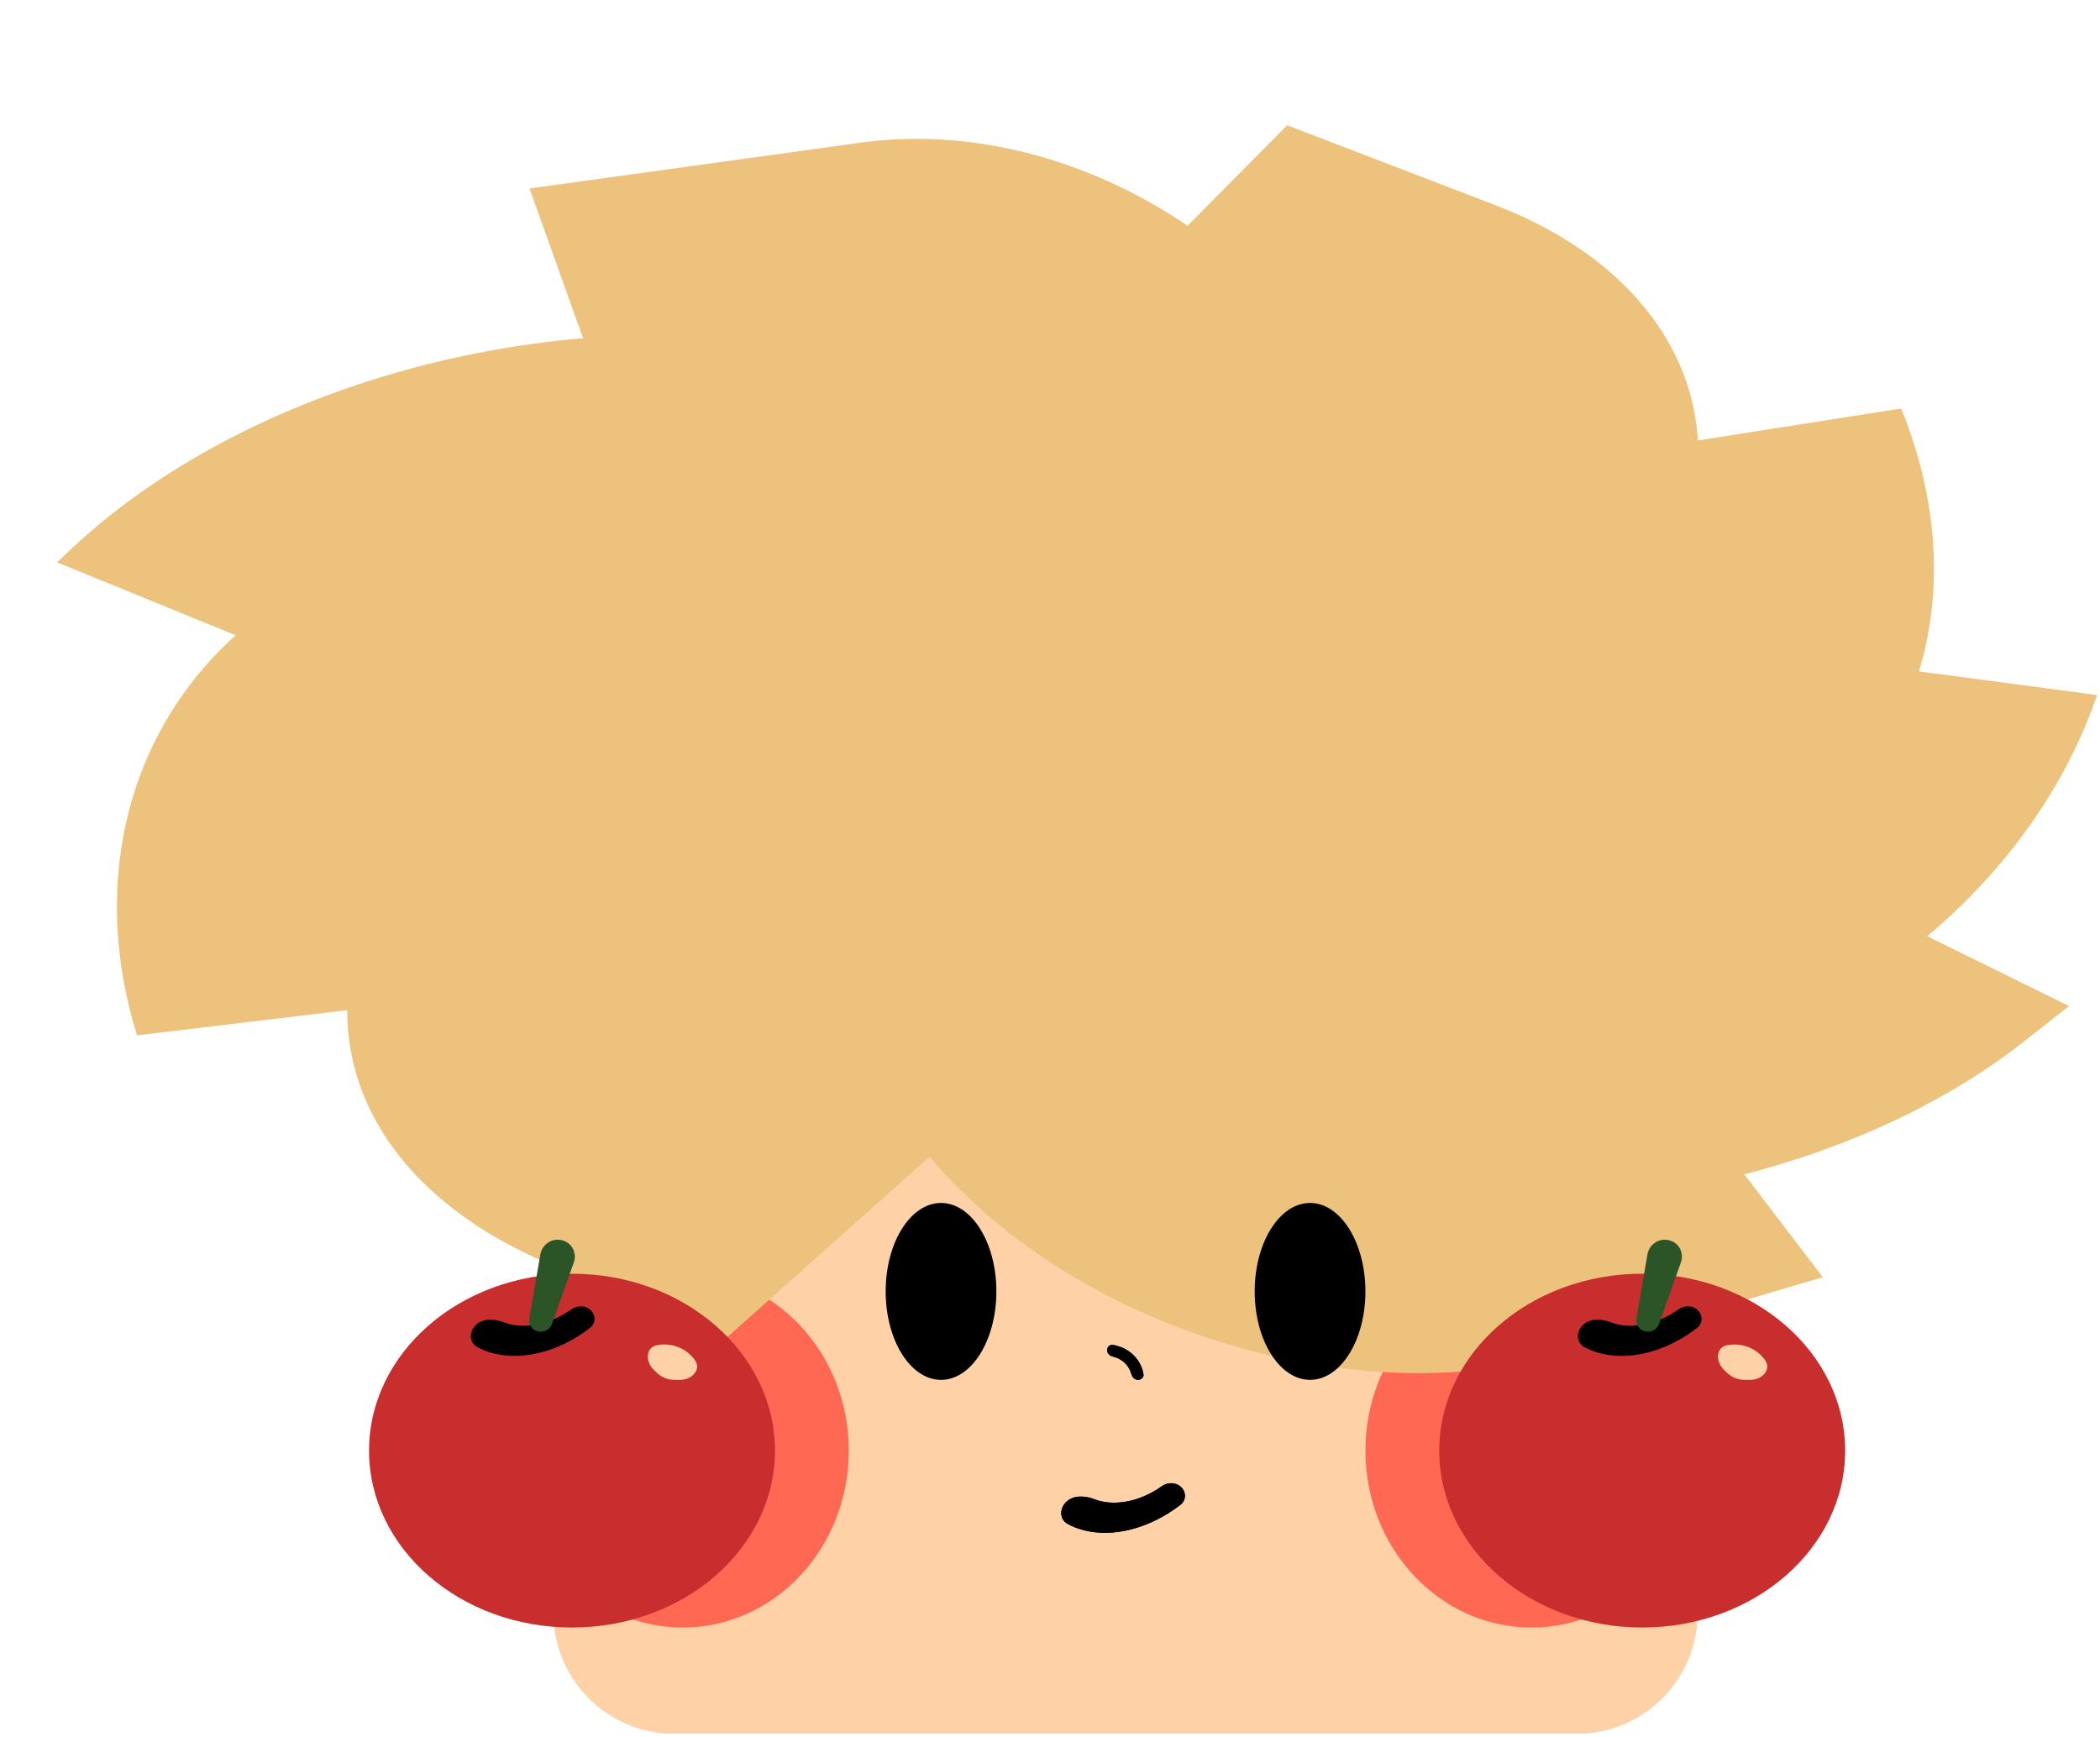 <svg width="139" height="115" viewBox="0 0 139 115" fill="none" xmlns="http://www.w3.org/2000/svg">
<path d="M36.639 49.499C36.639 46.738 38.878 44.499 41.639 44.499H107.361C110.122 44.499 112.361 46.738 112.361 49.499V106.76C112.361 111.179 108.779 114.76 104.361 114.76H44.639C40.221 114.76 36.639 111.179 36.639 106.76V49.499Z" fill="#FFD1A6"/>
<path d="M36.639 49.499C36.639 46.738 38.878 44.499 41.639 44.499H107.361C110.122 44.499 112.361 46.738 112.361 49.499V106.76C112.361 111.179 108.779 114.76 104.361 114.76H44.639C40.221 114.76 36.639 111.179 36.639 106.76V49.499Z" fill="#FFD1A6"/>
<g filter="url(#filter0_f_42_117)">
<ellipse cx="45.189" cy="96.024" rx="10.992" ry="11.71" fill="#FF0000" fill-opacity="0.5"/>
</g>
<g filter="url(#filter1_f_42_117)">
<ellipse cx="101.369" cy="96.024" rx="10.992" ry="11.71" fill="#FF0000" fill-opacity="0.5"/>
</g>
<g filter="url(#filter2_i_42_117)">
<path d="M36.013 77.517C20.882 70.945 18.598 56.718 30.912 45.739L37.211 40.123C46.046 32.247 62.009 29.684 72.866 34.4C83.722 39.115 85.361 49.323 76.526 57.2L47.931 82.694L36.013 77.517Z" fill="#EDC27C"/>
<path d="M9.068 62.535C4.06 46.355 13.633 31.604 30.45 29.588L61.28 25.893C69.689 24.885 78.535 30.627 81.039 38.717C83.543 46.807 78.757 54.182 70.348 55.19L9.068 62.535Z" fill="#EDC27C"/>
<path d="M4.557 30.485C18.657 17.118 44.667 12.238 62.653 19.584L78.439 26.032C87.707 29.818 89.33 38.47 82.065 45.358C74.8 52.245 61.398 54.76 52.13 50.974L3.777 31.224L4.557 30.485Z" fill="#EDC27C"/>
<path d="M56.962 3.444C70.709 1.542 85.639 10.594 90.309 23.663L90.815 25.08C95.206 37.366 88.288 48.776 75.364 50.565C62.44 52.353 48.403 43.843 44.013 31.556L35.051 6.476L56.962 3.444Z" fill="#EDC27C"/>
<path d="M98.892 7.545C113.87 13.289 116.861 27.185 105.573 38.582L100.514 43.689C92.02 52.266 75.996 55.715 64.725 51.392C53.454 47.069 51.204 36.612 59.699 28.035L85.196 2.292L98.892 7.545Z" fill="#EDC27C"/>
<path d="M125.841 21.04C132.324 37.016 123.772 52.136 106.739 54.813L77.458 59.413C68.942 60.751 59.411 55.36 56.17 47.372C52.928 39.384 57.205 31.824 65.721 30.486L125.841 21.04Z" fill="#EDC27C"/>
<path d="M138.81 40.011C133.265 56.123 115.078 67.36 98.187 65.109L67.878 61.07C59.432 59.945 54.834 52.502 57.606 44.446C60.379 36.389 69.472 30.771 77.918 31.896L138.81 40.011Z" fill="#EDC27C"/>
<path d="M133.971 62.94C119.19 74.568 93.528 77.261 76.655 68.955L63.08 62.273C53.703 57.658 52.761 48.678 60.975 42.216C69.189 35.755 83.449 34.258 92.825 38.874L136.952 60.595L133.971 62.94Z" fill="#EDC27C"/>
<path d="M103.756 83.536C89.167 87.846 69.86 81.535 60.633 69.441L57.622 65.496C50.058 55.581 53.621 44.678 65.581 41.145C77.542 37.611 93.37 42.785 100.934 52.7L120.652 78.544L103.756 83.536Z" fill="#EDC27C"/>
</g>
<ellipse cx="62.287" cy="85.485" rx="3.664" ry="5.855" fill="black"/>
<ellipse cx="86.713" cy="85.485" rx="3.664" ry="5.855" fill="black"/>
<ellipse cx="37.861" cy="96.024" rx="13.434" ry="11.71" fill="#C92E2E"/>
<ellipse cx="108.697" cy="96.024" rx="13.434" ry="11.71" fill="#C92E2E"/>
<path d="M45.024 91.34C45.789 91.34 46.436 90.666 45.998 90.038C45.73 89.653 45.348 89.353 44.902 89.176C44.456 88.999 43.965 88.952 43.491 89.043C42.727 89.188 42.708 90.132 43.269 90.67L43.487 90.879C43.795 91.174 44.206 91.34 44.633 91.34H45.024Z" fill="#FFD1A6"/>
<path d="M115.86 91.34C116.626 91.34 117.272 90.666 116.835 90.038C116.566 89.653 116.185 89.353 115.738 89.176C115.292 88.999 114.801 88.952 114.327 89.043C113.564 89.188 113.544 90.132 114.105 90.67L114.323 90.879C114.632 91.174 115.042 91.34 115.469 91.34H115.86Z" fill="#FFD1A6"/>
<path d="M75.327 91.34C75.545 91.34 75.725 91.162 75.687 90.947C75.656 90.775 75.606 90.606 75.536 90.443C75.413 90.159 75.233 89.901 75.006 89.683C74.779 89.466 74.51 89.293 74.214 89.176C74.034 89.105 73.847 89.054 73.656 89.026C73.449 88.995 73.279 89.167 73.279 89.376C73.279 89.585 73.45 89.75 73.654 89.796C73.742 89.816 73.828 89.842 73.912 89.875C74.112 89.955 74.294 90.072 74.448 90.219C74.601 90.366 74.723 90.541 74.806 90.733C74.837 90.803 74.862 90.876 74.881 90.949C74.937 91.16 75.109 91.34 75.327 91.34Z" fill="black"/>
<path d="M75.327 91.34C75.545 91.34 75.725 91.162 75.687 90.947C75.656 90.775 75.606 90.606 75.536 90.443C75.413 90.159 75.233 89.901 75.006 89.683C74.779 89.466 74.51 89.293 74.214 89.176C74.034 89.105 73.847 89.054 73.656 89.026C73.449 88.995 73.279 89.167 73.279 89.376C73.279 89.585 73.45 89.75 73.654 89.796C73.742 89.816 73.828 89.842 73.912 89.875C74.112 89.955 74.294 90.072 74.448 90.219C74.601 90.366 74.723 90.541 74.806 90.733C74.837 90.803 74.862 90.876 74.881 90.949C74.937 91.16 75.109 91.34 75.327 91.34Z" fill="black"/>
<path d="M70.593 99.401C70.123 99.838 70.109 100.575 70.679 100.883C70.963 101.036 71.269 101.161 71.594 101.254C72.318 101.463 73.124 101.516 73.965 101.41C74.805 101.303 75.665 101.04 76.494 100.634C77.07 100.353 77.624 100.007 78.14 99.606C78.517 99.313 78.523 98.776 78.184 98.441C77.846 98.107 77.292 98.103 76.902 98.38C76.619 98.582 76.321 98.759 76.013 98.91C75.452 99.184 74.87 99.362 74.301 99.434C73.732 99.506 73.187 99.471 72.697 99.329C72.603 99.302 72.512 99.272 72.423 99.237C71.816 99.002 71.063 98.965 70.593 99.401Z" fill="black"/>
<path d="M70.593 99.401C70.123 99.838 70.109 100.575 70.679 100.883C70.963 101.036 71.269 101.161 71.594 101.254C72.318 101.463 73.124 101.516 73.965 101.41C74.805 101.303 75.665 101.04 76.494 100.634C77.07 100.353 77.624 100.007 78.14 99.606C78.517 99.313 78.523 98.776 78.184 98.441C77.846 98.107 77.292 98.103 76.902 98.38C76.619 98.582 76.321 98.759 76.013 98.91C75.452 99.184 74.87 99.362 74.301 99.434C73.732 99.506 73.187 99.471 72.697 99.329C72.603 99.302 72.512 99.272 72.423 99.237C71.816 99.002 71.063 98.965 70.593 99.401Z" fill="black"/>
<path d="M31.511 87.692C31.041 88.128 31.026 88.865 31.597 89.174C31.881 89.326 32.187 89.451 32.511 89.544C33.236 89.753 34.042 89.806 34.883 89.7C35.723 89.593 36.583 89.33 37.412 88.924C37.988 88.643 38.541 88.297 39.057 87.896C39.435 87.603 39.441 87.066 39.102 86.731C38.764 86.397 38.21 86.393 37.82 86.671C37.536 86.872 37.239 87.049 36.931 87.2C36.37 87.474 35.788 87.652 35.219 87.724C34.65 87.796 34.105 87.761 33.614 87.619C33.521 87.592 33.43 87.562 33.341 87.527C32.734 87.292 31.98 87.255 31.511 87.692Z" fill="black"/>
<path d="M104.79 87.692C104.32 88.128 104.305 88.865 104.876 89.174C105.16 89.326 105.465 89.451 105.79 89.544C106.515 89.753 107.321 89.806 108.161 89.7C109.002 89.593 109.862 89.33 110.691 88.924C111.267 88.643 111.82 88.297 112.336 87.896C112.714 87.603 112.72 87.066 112.381 86.731C112.043 86.397 111.489 86.393 111.099 86.671C110.815 86.872 110.517 87.049 110.21 87.2C109.649 87.474 109.067 87.652 108.498 87.724C107.929 87.796 107.384 87.761 106.893 87.619C106.8 87.592 106.709 87.562 106.62 87.527C106.013 87.292 105.259 87.255 104.79 87.692Z" fill="black"/>
<path d="M35.951 82.577C36.558 81.683 37.947 82.018 38.042 83.08C38.057 83.241 38.036 83.405 37.982 83.559L36.544 87.625C36.409 88.007 36.002 88.228 35.608 88.133C35.215 88.039 34.965 87.66 35.034 87.261L35.769 83.026C35.797 82.866 35.859 82.713 35.951 82.577Z" fill="#2B5427"/>
<path d="M109.23 82.577C109.837 81.683 111.226 82.018 111.321 83.08C111.336 83.241 111.315 83.405 111.261 83.559L109.823 87.625C109.688 88.007 109.281 88.228 108.887 88.133C108.494 88.039 108.244 87.66 108.313 87.261L109.048 83.026C109.076 82.866 109.138 82.713 109.23 82.577Z" fill="#2B5427"/>
<defs>
<filter id="filter0_f_42_117" x="30.197" y="80.314" width="29.984" height="31.42" filterUnits="userSpaceOnUse" color-interpolation-filters="sRGB">
<feFlood flood-opacity="0" result="BackgroundImageFix"/>
<feBlend mode="normal" in="SourceGraphic" in2="BackgroundImageFix" result="shape"/>
<feGaussianBlur stdDeviation="2" result="effect1_foregroundBlur_42_117"/>
</filter>
<filter id="filter1_f_42_117" x="86.377" y="80.314" width="29.984" height="31.42" filterUnits="userSpaceOnUse" color-interpolation-filters="sRGB">
<feFlood flood-opacity="0" result="BackgroundImageFix"/>
<feBlend mode="normal" in="SourceGraphic" in2="BackgroundImageFix" result="shape"/>
<feGaussianBlur stdDeviation="2" result="effect1_foregroundBlur_42_117"/>
</filter>
<filter id="filter2_i_42_117" x="3.777" y="2.292" width="135.033" height="88.599" filterUnits="userSpaceOnUse" color-interpolation-filters="sRGB">
<feFlood flood-opacity="0" result="BackgroundImageFix"/>
<feBlend mode="normal" in="SourceGraphic" in2="BackgroundImageFix" result="shape"/>
<feColorMatrix in="SourceAlpha" type="matrix" values="0 0 0 0 0 0 0 0 0 0 0 0 0 0 0 0 0 0 127 0" result="hardAlpha"/>
<feOffset dy="6"/>
<feGaussianBlur stdDeviation="4.45"/>
<feComposite in2="hardAlpha" operator="arithmetic" k2="-1" k3="1"/>
<feColorMatrix type="matrix" values="0 0 0 0 0.853 0 0 0 0 0.148 0 0 0 0 0.148 0 0 0 0.48 0"/>
<feBlend mode="normal" in2="shape" result="effect1_innerShadow_42_117"/>
</filter>
</defs>
</svg>
